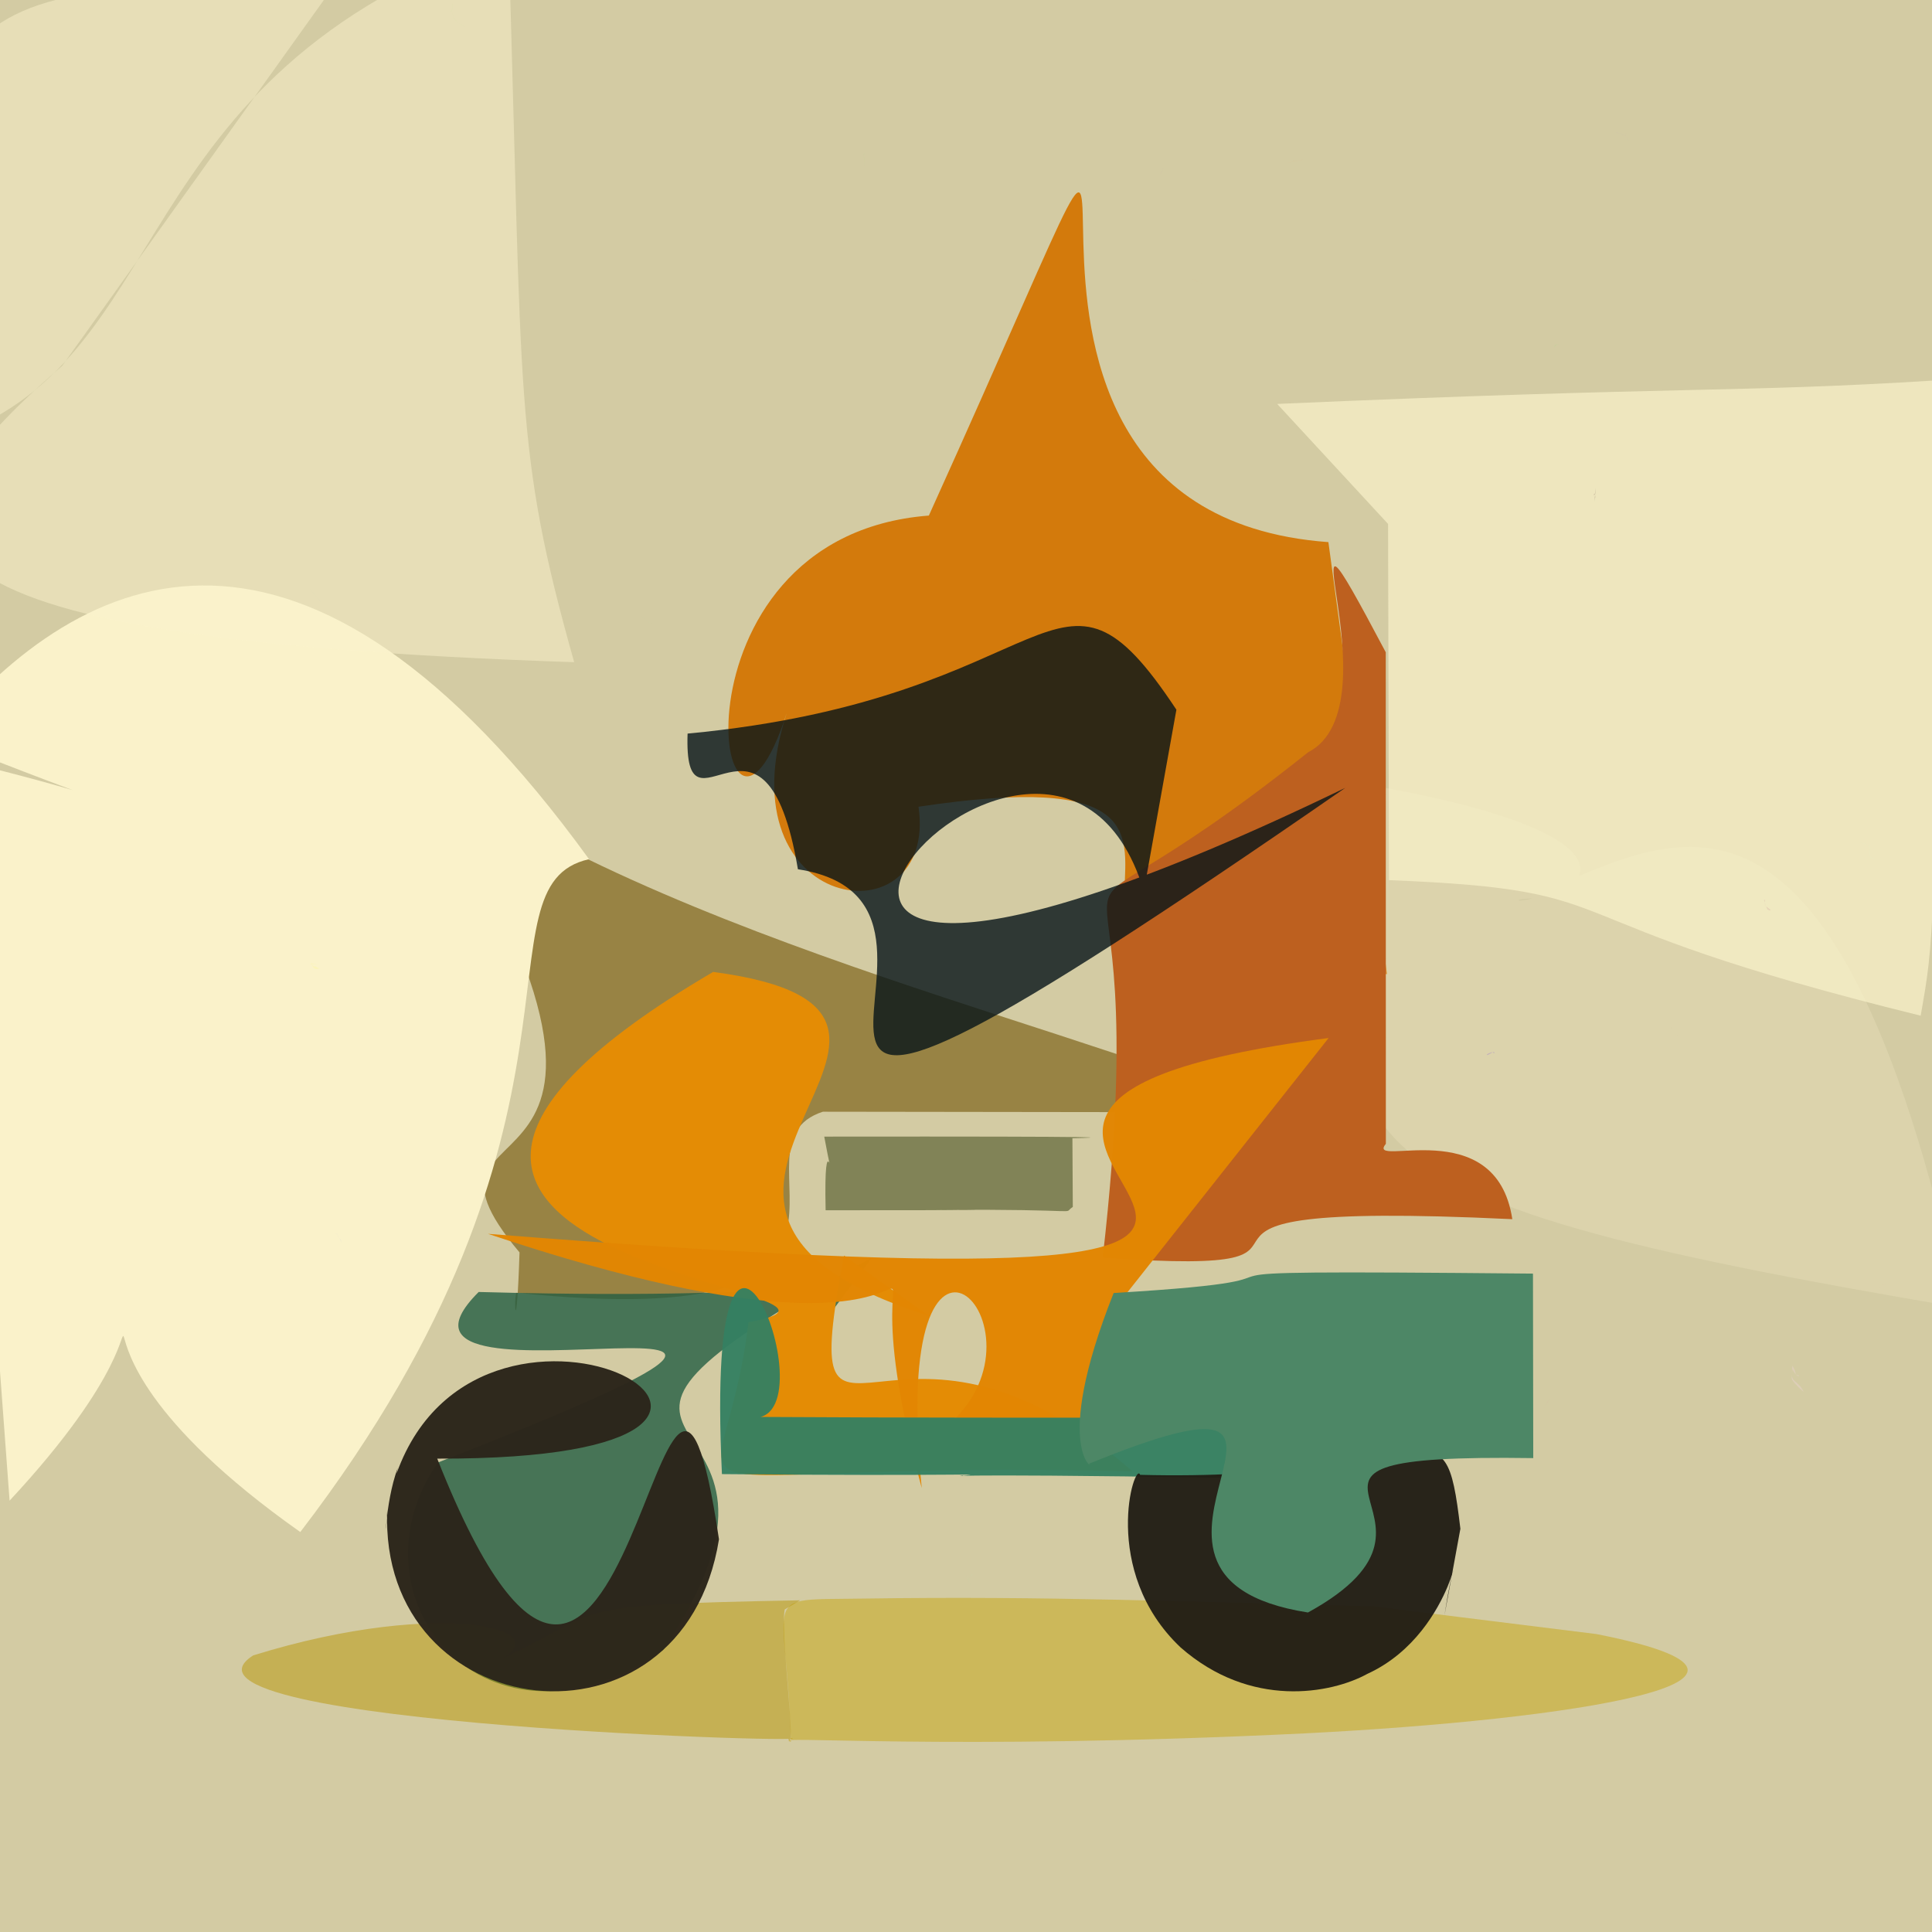 <?xml version="1.0" ?>
<svg xmlns="http://www.w3.org/2000/svg" version="1.1" width="512" height="512">
  <rect width="100%" height="100%" fill="#333333" stroke="none"/>
  <defs/>
  <g>
    <path d="M -10.0 -10.0 C -9.0 -10.0 512.0 0.0 513.0 0.0 C 514.0 0.0 512.0 512.0 513.0 512.0 C 513.0 513.0 0.0 512.0 0.0 513.0 C 0.0 512.0 0.0 513.0 -10.0 -10.0 L -10.0 -10.0" stroke-width="2.0" fill="rgb(247, 237, 188)" opacity="0.817"/>
    <path d="M 495.532 224.143 C 494.103 223.484 492.654 223.198 492.281 222.998 C 497.047 224.597 495.047 223.852 495.585 224.302 C 495.425 227.5 495.454 227.211 496.73 227.464 C 494.557 226.836 496.199 227.57 495.576 226.873 L 495.532 224.143" stroke-width="2.0" fill="rgb(39, 255, 254)" opacity="0.155"/>
    <path d="M 342.864 42.752 C 340.364 43.475 341.216 42.974 345.171 42.336 C 341.677 43.015 345.571 42.216 345.016 42.354 C 343.895 42.603 347.272 42.022 342.8 42.715 C 342.448 41.579 343.184 43.534 342.722 42.454 L 342.864 42.752" stroke-width="2.0" fill="rgb(255, 115, 63)" opacity="0.178"/>
    <path d="M 218.075 294.617 C 190.164 303.638 247.404 354.092 136.84 342.587 C 136.038 345.369 136.906 355.742 137.68 331.9 C 100.761 287.945 190.374 328.762 109.964 200.342 C 174.591 249.706 301.021 275.668 335.046 294.772 L 218.075 294.617" stroke-width="2.0" fill="rgb(128, 102, 30)" opacity="0.71"/>
    <path d="M 6.547 247.58 C 7.827 248.689 7.599 249.064 6.915 247.78 C 7.669 249.431 7.833 247.797 8.515 247.459 C 6.763 249.249 8.283 247.959 7.427 248.54 C 6.714 247.454 7.16 248.327 7.18 248.114 L 6.547 247.58" stroke-width="2.0" fill="rgb(255, 55, 198)" opacity="0.073"/>
    <path d="M 307.292 46.555 C 308.3 44.555 308.854 43.591 307.849 45.399 C 307.604 46.085 307.819 45.47 307.948 45.301 C 307.552 45.682 307.927 45.733 307.73 45.646 C 307.184 45.302 307.887 45.85 307.805 45.475 L 307.292 46.555" stroke-width="2.0" fill="rgb(190, 109, 195)" opacity="0.162"/>
    <path d="M 367.568 258.121 C 230.954 275.087 360.024 196.254 243.418 213.796 C 248.659 249.923 191 242.547 208.5 188.946 C 190.365 245.314 174.163 142.196 246.157 136.63 C 333.187 -55.819 233.041 134.963 352.039 143.668 L 367.568 258.121" stroke-width="2.0" fill="rgb(211, 117, 1)" opacity="0.926"/>
    <path d="M 10.145 260.107 C 10.183 260.341 10.207 260.203 10.103 259.643 C 10.326 261.029 9.873 259.684 10.502 261.143 C 9.939 260.406 10.04 258.301 10.215 260.62 C 10.078 259.009 10.098 260.939 10.075 258.656 L 10.145 260.107" stroke-width="2.0" fill="rgb(31, 68, 161)" opacity="0.049"/>
    <path d="M 27.833 302.248 C 28.301 302.609 28.385 298.334 30.639 302.164 C 28.831 299.468 28.708 300.702 28.148 301.916 C 26.312 304.422 28.166 302.199 27.296 302.684 C 26.043 302.028 28.909 303.828 27.314 301.041 L 27.833 302.248" stroke-width="2.0" fill="rgb(90, 199, 90)" opacity="0.277"/>
    <path d="M 396.058 490.945 C 394.253 490.711 393.767 489.988 395.377 489.593 C 395.335 491.013 394.481 489.703 395.594 489.998 C 393.698 489.864 395.426 489.085 395.703 490.481 C 396.53 489.099 396.001 490.867 394.626 490.786 L 396.058 490.945" stroke-width="2.0" fill="rgb(66, 111, 42)" opacity="0.0"/>
    <path d="M 412.418 91.251 C 411.762 92.132 412.042 91.255 412.043 91.731 C 411.679 93.025 411.97 90.969 412.95 91.297 C 412.04 91.207 412.543 91.285 411.865 92.075 C 412.79 90.773 412.341 91.235 411.776 92.177 L 412.418 91.251" stroke-width="2.0" fill="rgb(84, 255, 87)" opacity="0.244"/>
    <path d="M 20.578 197.962 C 20.021 197.634 19.95 197.162 21.117 198.609 C 20.25 197.463 20.228 197.753 22.28 199.711 C 19.992 197.558 20.867 198.082 20.838 198.296 C 20.436 197.801 20.902 198.282 21.313 198.823 L 20.578 197.962" stroke-width="2.0" fill="rgb(125, 124, 255)" opacity="0.091"/>
    <path d="M 411.593 236.455 C 400.16 240.518 398.685 237.576 411.103 238.108 C 424.502 232.528 426.377 219.684 366.135 208.611 C 350.17 304.044 341.071 316.268 519.737 346.59 C 485.25 188.625 440.956 223.966 405.397 237.619 L 411.593 236.455" stroke-width="2.0" fill="rgb(255, 247, 210)" opacity="0.201"/>
    <path d="M 416.002 151.359 C 416.992 150.77 416.768 150.948 416.732 149.047 C 417.798 151.167 417.712 150.648 419.113 150.129 C 417.325 152.066 417.759 151.886 418.361 152.988 C 416.197 151.455 416.401 152.114 415.737 153.373 L 416.002 151.359" stroke-width="2.0" fill="rgb(53, 69, 131)" opacity="0.0"/>
    <path d="M 423.049 433.039 C 485.023 445.259 416.474 455.751 346.055 459.35 C 249.56 464.035 202.833 459.708 209.593 461.598 C 208.51 421.137 200.196 424.099 228.633 423.64 C 278.294 422.919 313.826 424.497 364.012 425.699 L 423.049 433.039" stroke-width="2.0" fill="rgb(202, 176, 59)" opacity="0.69"/>
    <path d="M 231.068 333.305 C 125.427 391.226 224.832 364.218 175.755 437.247 C 129.226 469.523 91.046 423.661 116.012 387.596 C 263.302 330.078 89.554 379.517 126.858 342.386 C 231.756 345.23 197.758 334.556 213.553 356.791 L 231.068 333.305" stroke-width="2.0" fill="rgb(37, 94, 67)" opacity="0.797"/>
    <path d="M 81.368 430.296 C 81.387 431.39 80.572 432.221 79.497 432.248 C 78.482 432.508 77.544 431.832 77.263 430.81 C 77.075 429.835 77.631 428.804 78.588 428.398 C 79.5 428.066 80.585 428.508 81.109 429.45 L 81.368 430.296" stroke-width="2.0" fill="rgb(198, 216, 129)" opacity="0.0"/>
    <path d="M 202.149 24.111 C 203.261 24.698 202.732 25.248 202.313 23.834 C 202.319 25.181 201.734 24.748 202.646 24.08 C 201.465 24.541 201.846 23.832 202.675 24.985 C 202.2 23.758 202.953 23.972 202.624 24.716 L 202.149 24.111" stroke-width="2.0" fill="rgb(92, 29, 146)" opacity="0.0"/>
    <path d="M 477.309 358.523 C 477.202 357.813 477.029 356.683 478.008 357.944 C 478.528 357.181 478.991 356.977 479.321 355.818 C 476.716 358.277 478.124 357.982 478.571 359.987 C 476.982 357.632 477.844 358.328 477.445 359.419 L 477.309 358.523" stroke-width="2.0" fill="rgb(109, 255, 46)" opacity="0.0"/>
    <path d="M 37.621 221.374 C 38.035 218.78 38.668 215.606 37.726 220.8 C 38.078 218.35 38.254 217.881 37.722 220.835 C 38.016 219.405 38.876 213.538 38.249 217.769 C 38.328 216.958 37.925 219.72 37.807 220.315 L 37.621 221.374" stroke-width="2.0" fill="rgb(96, 150, 254)" opacity="0.276"/>
    <path d="M 256.358 418.07 C 256.497 418.368 256.35 418.442 256.1 417.215 C 256.684 419.737 256.715 417.846 257.809 417.169 C 255.838 419.106 257.213 418.241 256.91 418.431 C 256.151 418.341 256.732 418.679 257.486 420.459 L 256.358 418.07" stroke-width="2.0" fill="rgb(133, 255, 184)" opacity="0.202"/>
    <path d="M 89.193 298.9 C 88.83 298.264 88.735 298.272 88.503 297.354 C 89.601 299.964 89.669 299.147 87.445 299.583 C 89.962 299.498 89.992 298.459 89.159 299.447 C 88.637 295.41 89.167 298.337 89.325 301.942 L 89.193 298.9" stroke-width="2.0" fill="rgb(111, 255, 184)" opacity="0.121"/>
    <path d="M 393.827 279.75 C 394.56 279.454 395.483 278.937 395.647 278.754 C 395.459 278.646 396.193 279.595 395.976 278.862 C 395.4 278.853 396.674 278.843 395.956 278.871 C 395.724 278.487 393.026 279.765 394.403 279.527 L 393.827 279.75" stroke-width="2.0" fill="rgb(132, 81, 224)" opacity="0.284"/>
    <path d="M 429.667 35.46 C 430.77 36.006 431.46 36.686 431.387 36.918 C 431.839 38.257 431.629 35.585 428.389 35.125 C 427.532 35.182 429.569 35.045 430.821 36.186 C 431.029 34.384 430.969 35.035 430.773 36.15 L 429.667 35.46" stroke-width="2.0" fill="rgb(137, 53, 252)" opacity="0.076"/>
    <path d="M 389.019 75.901 C 387.711 74.402 387.443 74.299 387.117 74.791 C 389.054 76.415 389.22 74.837 389.7 73.973 C 387.188 76.596 388.04 76.774 389.925 77.662 C 387.779 75.973 387.998 77.178 386.404 77.955 L 389.019 75.901" stroke-width="2.0" fill="rgb(81, 138, 222)" opacity="0.0"/>
    <path d="M 367.852 138.482 C 399.099 172.957 397.674 171.024 338.465 107.044 C 447.659 102.279 459.23 104.162 513.3 100.799 C 513.522 248.539 512.284 250.194 508.998 269.165 C 403.879 243.318 435.998 235.932 368.094 233.248 L 367.852 138.482" stroke-width="2.0" fill="rgb(250, 242, 203)" opacity="0.696"/>
    <path d="M 223.673 332.745 C 210.663 401.523 235.924 334.129 300.124 389.909 C 162.641 386.572 191.669 407.227 198.352 350.397 C 246.506 341.635 55.271 335.988 188.988 257.57 C 271.226 268.488 151.818 319.041 246.062 348.656 L 223.673 332.745" stroke-width="2.0" fill="rgb(228, 140, 5)" opacity="1.0"/>
    <path d="M 207.965 426.522 C 206.686 432.507 211.412 466.777 208.704 460.452 C 228.087 462.45 38.145 457.147 67.101 438.7 C 117.87 422.937 151.843 432.21 129.617 441.12 C 162.744 426.431 144.921 425.339 212.061 424.096 L 207.965 426.522" stroke-width="2.0" fill="rgb(183, 148, 0)" opacity="0.485"/>
    <path d="M 367.267 303.113 C 361.689 309.961 396.451 294.416 400.779 323.095 C 286.107 317.618 371.661 338.98 292.233 333.269 C 308.251 193.552 261.269 267.389 346.655 199.369 C 371.08 186.822 335.95 113.784 367.241 172.855 L 367.267 303.113" stroke-width="2.0" fill="rgb(189, 96, 31)" opacity="1.0"/>
    <path d="M 83.032 157.213 C 82.399 156.49 83.129 157.17 84.612 158.967 C 85.707 160.396 84.553 158.923 83.107 157.21 C 83.733 157.988 83.527 157.781 82.11 156.136 C 82.147 156.311 83.344 157.467 82.628 156.787 L 83.032 157.213" stroke-width="2.0" fill="rgb(68, 154, 169)" opacity="0.131"/>
    <path d="M 303.131 236.132 C 277.493 151.443 143.76 311.719 356.52 208.787 C 154.59 348.573 274.563 240.108 211.455 230.364 C 202.716 178.645 181.14 225.69 182.216 194.408 C 281.696 185.069 279.41 139.159 311.758 188.077 L 303.131 236.132" stroke-width="2.0" fill="rgb(6, 20, 25)" opacity="0.794"/>
    <path d="M -12.018 201.198 C 53.884 216.737 72.83 231.275 -16.116 195.681 C 22.26 148.954 80.771 123.753 156.105 227.695 C 124.856 234.641 163.335 296.861 79.577 406.004 C -4.511 346.664 64.802 330.716 2.539 397.692 L -12.018 201.198" stroke-width="2.0" fill="rgb(250, 242, 202)" opacity="1.0"/>
    <path d="M 409.677 372.217 C 409.611 372.483 410.219 371.237 410.041 371.578 C 408.445 374.573 409.431 372.762 410.055 371.561 C 409.361 373.008 410.548 370.646 409.954 371.797 C 411.295 369.623 409.579 372.422 410.535 370.763 L 409.677 372.217" stroke-width="2.0" fill="rgb(228, 79, 154)" opacity="0.193"/>
    <path d="M 88.455 -3.678 C -26.486 -6.979 -19.688 6.566 -15.146 116.52 C 48.146 96.325 30.099 20.367 134.777 -15.805 C 138.542 107.156 136.187 118.706 152.164 175.486 C -35.643 169.172 -36.033 142.294 16.455 96.979 L 88.455 -3.678" stroke-width="2.0" fill="rgb(251, 243, 205)" opacity="0.489"/>
    <path d="M 510.6 152.773 C 509.361 151.989 508.693 151.46 508.997 151.752 C 511.25 153.499 511.094 151.814 512.224 151.403 C 509.422 153.589 509.139 153.93 510.54 153.585 C 509.738 152.968 509.716 154.593 508.577 155.353 L 510.6 152.773" stroke-width="2.0" fill="rgb(224, 125, 255)" opacity="0.0"/>
    <path d="M 105.411 389.018 C 101.806 398.635 102.061 412.724 102.637 400.06 C 100.052 457.554 180.969 467.662 190.538 407.937 C 175.459 306.712 167.311 516.511 115.871 386.551 C 237.783 386.948 128.278 325.753 105.103 390.48 L 105.411 389.018" stroke-width="2.0" fill="rgb(44, 38, 27)" opacity="0.979"/>
    <path d="M 171.663 164.612 C 169.988 163.478 169.044 162.415 168.815 162.371 C 172.79 165.617 169.5 162.867 170.543 163.758 C 171.38 164.47 172.145 165.02 172.932 165.59 C 171.287 164.365 172.586 165.276 170.652 163.827 L 171.663 164.612" stroke-width="2.0" fill="rgb(112, 249, 210)" opacity="0.077"/>
    <path d="M 422.494 133.07 C 422.897 130.711 422.541 130.289 422.349 131.352 C 422.774 130.508 422.862 131.665 422.796 129.273 C 422.58 133.942 422.619 131.998 422.546 132.588 C 423.014 131.109 422.572 132.08 422.773 130.405 L 422.494 133.07" stroke-width="2.0" fill="rgb(87, 59, 63)" opacity="0.283"/>
    <path d="M 498.446 340.776 C 498.652 340.766 498.149 340.558 499.005 340.401 C 499.693 340.448 499.217 340.534 499.742 340.618 C 498.806 340.366 499.247 340.339 499.799 340.654 C 498.09 339.816 498.441 341.21 497.911 342.964 L 498.446 340.776" stroke-width="2.0" fill="rgb(255, 175, 159)" opacity="0.108"/>
    <path d="M 35.062 387.707 C 34.221 387.491 34.06 387.749 33.592 387.464 C 35.769 390.014 36.402 389.065 36.845 387.746 C 34.746 389.825 35.699 389.997 37.126 390.972 C 34.964 388.317 34.24 388.771 34.747 390.21 L 35.062 387.707" stroke-width="2.0" fill="rgb(105, 210, 244)" opacity="0.0"/>
    <path d="M 292.16 350.844 C 287.538 395.691 313.732 395.478 251.483 377.471 C 280.656 351.837 235.429 305.926 244.274 394.357 C 216.518 292.596 284.688 379.079 129.332 326.981 C 453.071 352.624 186.747 296.614 352.1 275.08 L 292.16 350.844" stroke-width="2.0" fill="rgb(226, 134, 3)" opacity="0.983"/>
    <path d="M 83.256 256.215 C 81.843 254.907 81.574 255.424 83.035 255.51 C 84.847 255.825 84.155 255.733 82.473 255.25 C 83.1 256.789 83.289 256.894 84.661 256.678 C 82.606 255.615 83.435 256.173 83.595 256.952 L 83.256 256.215" stroke-width="2.0" fill="rgb(254, 254, 73)" opacity="0.142"/>
    <path d="M 316.074 73.931 C 316.512 74.285 317.636 74.618 318.632 75.165 C 318.411 75.079 318.736 75.282 318.491 75.081 C 318.67 74.968 318.408 75.294 318.511 75.098 C 316.937 74.347 317.528 74.635 318.956 75.311 L 316.074 73.931" stroke-width="2.0" fill="rgb(255, 100, 83)" opacity="0.093"/>
    <path d="M 255.201 390.93 C 256.042 391.604 240.503 390.318 325.379 391.639 C 367.802 372.031 383.993 376.578 197.909 375.489 C 222.728 380.962 186.374 286.291 191.321 390.653 C 256.253 391.263 262.436 390.29 254.342 391.169 L 255.201 390.93" stroke-width="2.0" fill="rgb(53, 127, 97)" opacity="0.957"/>
    <path d="M 284.302 319.855 C 281 321.983 289.848 320.369 248.466 320.631 C 266.347 320.521 262.503 320.769 218.8 320.729 C 218.248 295.68 221.534 317.96 218.432 301.214 C 301.499 301.119 291.624 301.491 284.201 301.637 L 284.302 319.855" stroke-width="2.0" fill="rgb(104, 109, 63)" opacity="0.756"/>
    <path d="M 382.787 428.183 C 387.378 398.358 387.268 432.188 362.38 443.583 C 352.77 448.872 331.41 452.876 312.863 436.58 C 291.39 416.284 300.729 386.89 302.146 390.848 C 380.805 392.882 382.619 367.923 387.016 405.14 L 382.787 428.183" stroke-width="2.0" fill="rgb(33, 29, 20)" opacity="0.957"/>
    <path d="M 179.316 481.02 C 179.299 482.123 178.525 483.001 177.497 483.152 C 176.476 483.246 175.53 482.557 175.119 481.561 C 174.962 480.564 175.531 479.521 176.494 479.046 C 177.492 478.738 178.573 479.204 179.136 480.161 L 179.316 481.02" stroke-width="2.0" fill="rgb(184, 108, 135)" opacity="0.0"/>
    <path d="M 228.91 41.092 C 229.236 40.279 229.205 40.728 229.06 40.704 C 229.072 40.827 229.106 40.498 228.894 41.075 C 229.179 43.159 228.888 41.818 229.028 42.26 C 229.005 42.468 228.965 41.382 229.112 44.258 L 228.91 41.092" stroke-width="2.0" fill="rgb(110, 255, 76)" opacity="0.202"/>
    <path d="M 406.327 386.412 C 322.022 385.196 394.351 401.155 346.622 427.328 C 283.583 417.433 367.521 355.786 288.576 387.911 C 290.879 389.722 278.126 385.51 295.128 342.659 C 366.393 338.394 286.412 336.386 406.253 337.52 L 406.327 386.412" stroke-width="2.0" fill="rgb(77, 135, 102)" opacity="1.0"/>
    <path d="M 89.487 327.323 C 89.351 327.032 89.679 327.132 87.91 326.372 C 90.339 327.418 88.761 326.769 89.436 327.078 C 89.492 327.728 89.911 327.738 90.554 329.254 C 90.143 328.018 90.172 328.5 90.421 328.97 L 89.487 327.323" stroke-width="2.0" fill="rgb(94, 92, 255)" opacity="0.158"/>
    <path d="M 376.176 256.875 C 376.126 257.975 375.358 258.86 374.327 259.088 C 373.318 259.147 372.372 258.425 371.979 257.436 C 371.814 256.435 372.396 255.406 373.343 255.012 C 374.307 254.719 375.391 255.15 376.038 256.023 L 376.176 256.875" stroke-width="2.0" fill="rgb(45, 237, 172)" opacity="0.0"/>
    <path d="M 468.026 240.189 C 467.512 238.362 467.406 239.654 467.97 240.636 C 467.313 239.315 467.777 239.165 467.708 238.478 C 467.276 238.088 467.523 239.247 468.703 241.696 C 467.976 240.272 468.855 241.654 469.257 241.14 L 468.026 240.189" stroke-width="2.0" fill="rgb(198, 139, 149)" opacity="0.226"/>
    <path d="M 119.793 2.875 C 118.777 2.872 119.875 2.969 119.75 2.898 C 119.717 3.284 119.846 2.162 120.014 0.773 C 119.13 4.938 120.916 5.961 123.283 7.097 C 119.225 5.439 119.726 2.784 119.886 1.726 L 119.793 2.875" stroke-width="2.0" fill="rgb(121, 255, 75)" opacity="0.119"/>
    <path d="M 442.99 272.098 C 442.921 272.715 442.837 272.384 443.054 272.808 C 443.183 273.605 442.751 272.55 443.052 272.264 C 442.593 273.481 443.941 273.796 444.895 274.657 C 442.647 273.149 443.391 273.451 442.978 272.933 L 442.99 272.098" stroke-width="2.0" fill="rgb(189, 175, 120)" opacity="0.021"/>
    <path d="M 474.981 361.91 C 476.389 364.021 475.229 364.318 476.824 364.508 C 476.614 365.199 475.136 363.658 475.1 362.711 C 474.123 366.618 476.405 365.395 478.011 368.896 C 473.652 365.098 475.092 365.07 474.849 364.661 L 474.981 361.91" stroke-width="2.0" fill="rgb(249, 211, 241)" opacity="0.246"/>
  </g>
</svg>
